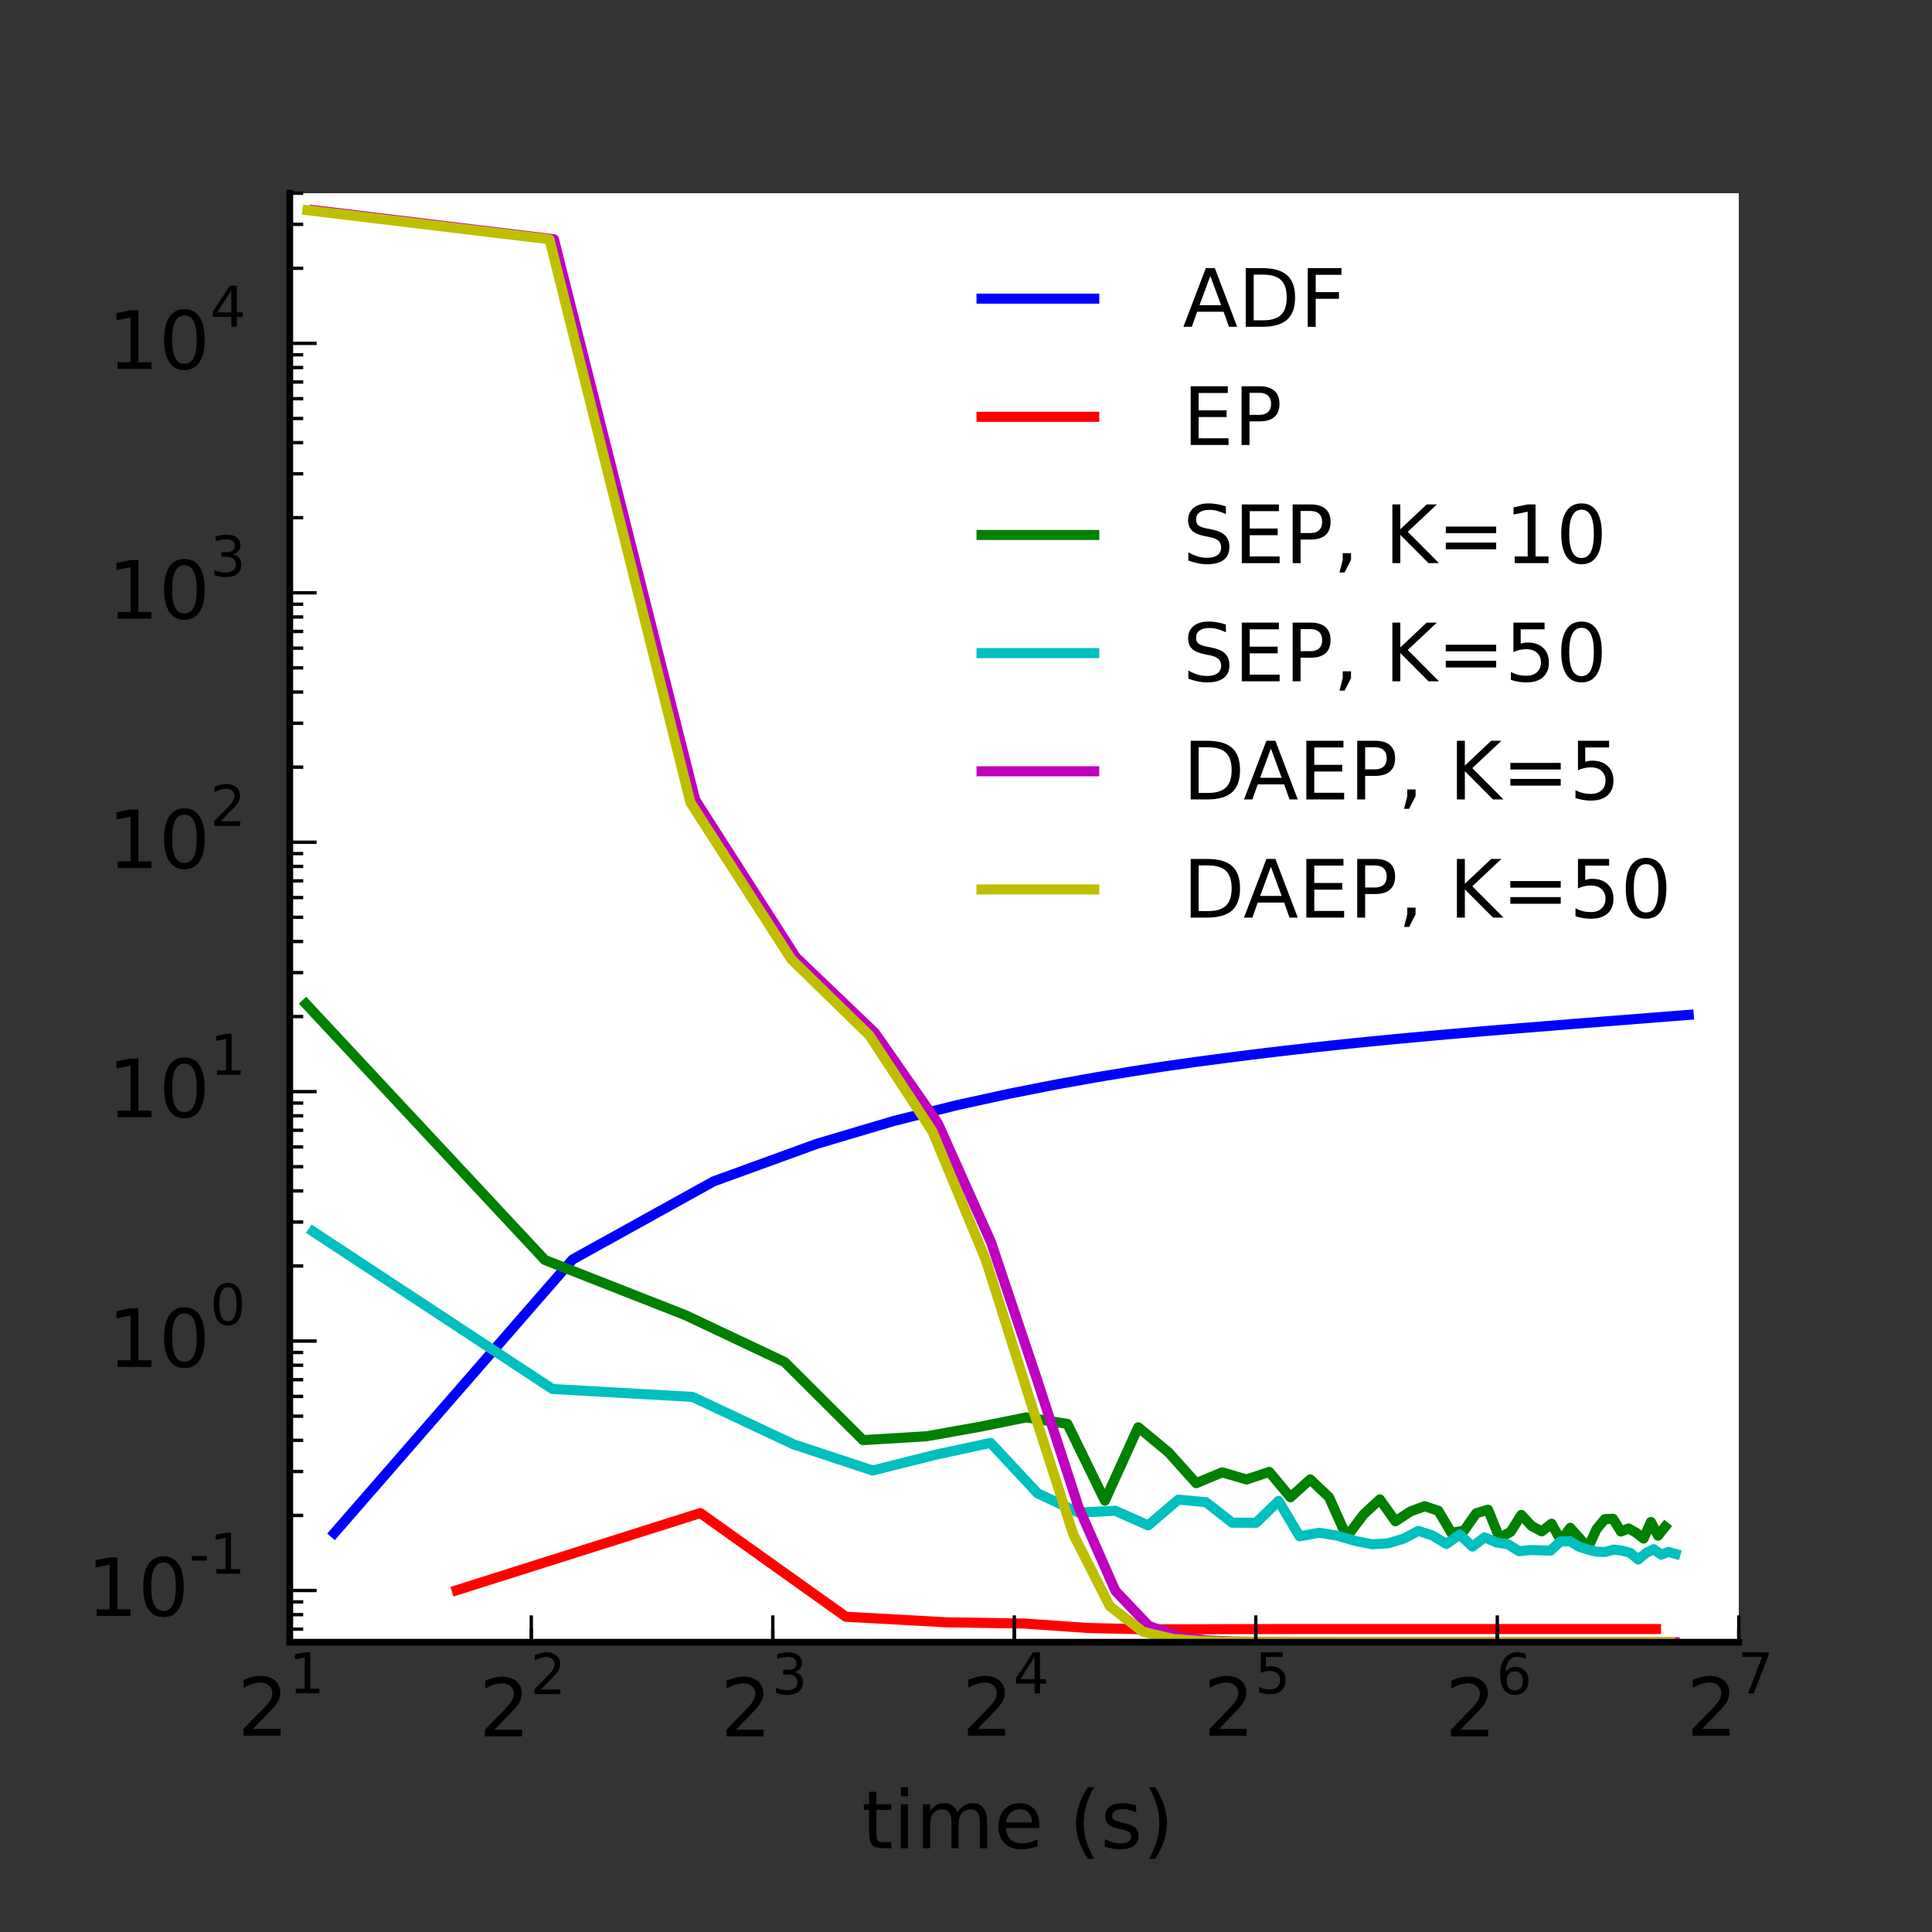 <?xml version="1.0" encoding="utf-8" standalone="no"?>
<!DOCTYPE svg PUBLIC "-//W3C//DTD SVG 1.1//EN"
  "http://www.w3.org/Graphics/SVG/1.1/DTD/svg11.dtd">
<!-- Created with matplotlib (http://matplotlib.org/) -->
<svg height="288pt" version="1.1" viewBox="0 0 288 288" width="288pt" xmlns="http://www.w3.org/2000/svg" xmlns:xlink="http://www.w3.org/1999/xlink">
 <rect x="0" y="0" width="288" height="288" fill="#333333" stroke="none"/>
 <defs>
  <style type="text/css">
*{stroke-linecap:butt;stroke-linejoin:round;}
  </style>
 </defs>
 <g id="figure_1">
  <g id="axes_1">
   <g id="patch_1">
    <path d="
M43.2 244.8
L259.2 244.8
L259.2 28.8
L43.2 28.8
z
" style="fill:#ffffff;"/>
   </g>
   <g id="line2d_1">
    <path clip-path="url(#pa78772dfc1)" d="
M49.834 228.532
L85.35 187.754
L106.354 176.115
L121.705 170.528
L133.188 167.113
L142.607 164.755
L150.528 163.024
L157.393 161.671
L163.425 160.59
L168.818 159.7
L173.696 158.949
L178.188 158.309
L182.387 157.754
L186.206 157.267
L189.771 156.836
L193.085 156.451
L196.189 156.102
L199.109 155.787
L201.887 155.499
L204.527 155.234
L207.047 154.99
L209.447 154.763
L211.738 154.551
L213.928 154.353
L216.022 154.166
L218.033 153.991
L219.972 153.824
L221.858 153.665
L223.682 153.514
L225.447 153.37
L227.127 153.233
L228.77 153.1
L230.355 152.972
L231.901 152.849
L233.388 152.73
L234.838 152.616
L236.24 152.504
L237.618 152.396
L238.949 152.29
L240.243 152.188
L241.509 152.089
L242.749 151.991
L243.955 151.897
L245.13 151.804
L246.291 151.713
L247.426 151.625
L248.531 151.537
L249.611 151.452
L250.678 151.369
L251.738 151.287" style="fill:none;stroke:#0000ff;stroke-linecap:square;stroke-width:1.5;"/>
   </g>
   <g id="line2d_2">
    <path clip-path="url(#pa78772dfc1)" d="
M68.086 237.051
L104.396 225.55
L126.085 241.003
L141.113 241.837
L152.688 242.02
L162.181 242.678
L170.071 242.867
L176.962 242.877
L183.023 242.857
L188.493 242.844
L193.542 242.84
L198.061 242.839
L202.278 242.84
L206.194 242.84
L209.825 242.84
L213.22 242.84
L216.508 242.84
L219.56 242.84
L222.407 242.84
L225.191 242.84
L227.816 242.84
L230.328 242.84
L232.732 242.84
L235.018 242.84
L237.218 242.84
L239.307 242.84
L241.32 242.84
L243.251 242.84
L245.064 242.84
L246.857 242.84" style="fill:none;stroke:#ff0000;stroke-linecap:square;stroke-width:1.5;"/>
   </g>
   <g id="line2d_3">
    <path clip-path="url(#pa78772dfc1)" d="
M45.603 149.647
L81.224 187.826
L102.166 196.045
L116.962 203.037
L128.646 214.678
L138.151 214.098
L146.118 212.679
L152.998 211.283
L159.117 212.259
L164.706 223.703
L169.671 212.757
L174.19 216.494
L178.318 221.097
L182.192 219.477
L185.821 220.544
L189.208 219.414
L192.362 223.197
L195.318 220.531
L198.107 223.179
L200.758 229.086
L203.285 225.738
L205.693 223.509
L208.005 226.776
L210.236 225.32
L212.363 224.529
L214.409 225.204
L216.357 228.493
L218.24 228.176
L220.058 225.578
L221.822 225.047
L223.529 229.251
L225.185 228.351
L226.782 225.826
L228.327 227.483
L229.824 228.274
L231.279 227.134
L232.689 229.637
L234.073 227.749
L235.413 229.258
L236.718 230.716
L237.99 227.949
L239.23 226.457
L240.44 226.395
L241.624 228.305
L242.778 227.844
L243.906 228.489
L245.01 229.355
L246.095 226.878
L247.162 228.92
L248.207 227.6" style="fill:none;stroke:#008000;stroke-linecap:square;stroke-width:1.5;"/>
   </g>
   <g id="line2d_4">
    <path clip-path="url(#pa78772dfc1)" d="
M46.653 183.574
L82.353 207.056
L103.227 208.235
L118.289 215.304
L130.086 219.207
L139.618 216.818
L147.667 215.092
L154.671 222.607
L160.773 225.481
L166.24 225.203
L171.159 227.386
L175.664 223.543
L179.788 223.933
L183.667 226.983
L187.244 227.003
L190.597 223.744
L193.726 229.009
L196.66 228.481
L199.431 228.935
L202.056 229.708
L204.555 230.21
L206.951 230.054
L209.237 229.364
L211.439 228.202
L213.561 228.905
L215.61 230.151
L217.595 228.747
L219.495 230.547
L221.313 229.164
L223.076 229.931
L224.789 230.201
L226.444 231.236
L228.047 231.065
L229.61 231.107
L231.125 231.15
L232.598 229.793
L234.012 229.74
L235.384 230.573
L236.728 230.991
L238.029 231.316
L239.309 231.344
L240.574 230.999
L241.807 231.156
L243.022 231.478
L244.209 232.47
L245.374 231.501
L246.525 230.932
L247.632 231.755
L248.708 231.34
L249.767 231.643" style="fill:none;stroke:#00bfbf;stroke-linecap:square;stroke-width:1.5;"/>
   </g>
   <g id="line2d_5">
    <path clip-path="url(#pa78772dfc1)" d="
M46.847 31.337
L82.574 35.669
L103.637 119.243
L118.637 142.686
L130.408 153.958
L139.769 167.377
L147.729 185.171
L154.613 205.721
L160.8 224.731
L166.266 237.139
L171.234 242.361
L175.73 244.021
L179.851 244.525
L183.652 244.69
L187.2 244.75
L190.556 244.774
L193.707 244.786
L196.695 244.791
L199.508 244.794
L202.152 244.796
L204.679 244.797
L207.061 244.798
L209.35 244.798
L211.55 244.798
L213.657 244.798
L215.695 244.799
L217.659 244.799
L219.539 244.799
L221.363 244.799
L223.12 244.799
L224.865 244.799
L226.517 244.799
L228.108 244.799
L229.647 244.799
L231.137 244.799
L232.587 244.799
L234.017 244.799
L235.404 244.799
L236.75 244.799
L238.056 244.799
L239.34 244.799
L240.591 244.799
L241.811 244.799
L242.998 244.799
L244.158 244.799
L245.303 244.799
L246.422 244.799
L247.516 244.799
L248.586 244.799
L249.636 244.799" style="fill:none;stroke:#bf00bf;stroke-linecap:square;stroke-width:1.5;"/>
   </g>
   <g id="line2d_6">
    <path clip-path="url(#pa78772dfc1)" d="
M45.836 31.337
L81.905 35.669
L102.922 119.632
L117.966 143.005
L129.596 154.337
L138.995 168.65
L146.973 187.873
L153.876 209.735
L159.992 228.71
L165.441 239.438
L170.372 243.238
L174.874 244.319
L179.064 244.631
L182.907 244.732
L186.512 244.769
L189.853 244.784
L192.988 244.791
L195.982 244.795
L198.801 244.797
L201.483 244.798
L204.004 244.799
L206.421 244.799
L208.709 244.799
L210.906 244.8
L213.029 244.8
L215.066 244.8
L217.019 244.8
L218.901 244.8
L220.716 244.8
L222.47 244.8
L224.174 244.8
L225.829 244.8
L227.427 244.8
L228.998 244.8
L230.502 244.8
L231.969 244.8
L233.387 244.8
L234.768 244.8
L236.118 244.8
L237.431 244.8
L238.706 244.8
L239.95 244.8
L241.165 244.8
L242.366 244.8
L243.527 244.8
L244.662 244.8
L245.776 244.8
L246.864 244.8
L247.928 244.8
L248.973 244.8" style="fill:none;stroke:#bfbf00;stroke-linecap:square;stroke-width:1.5;"/>
   </g>
   <g id="patch_2">
    <path d="
M43.2 244.8
L259.2 244.8" style="fill:none;stroke:#000000;stroke-linecap:square;stroke-linejoin:miter;"/>
   </g>
   <g id="patch_3">
    <path d="
M43.2 244.8
L43.2 28.8" style="fill:none;stroke:#000000;stroke-linecap:square;stroke-linejoin:miter;"/>
   </g>
   <g id="matplotlib.axis_1">
    <g id="xtick_1">
     <g id="line2d_7">
      <defs>
       <path d="
M0 0
L0 -4" id="m93b0483c22" style="stroke:#000000;stroke-width:0.5;"/>
      </defs>
      <g>
       <use style="stroke:#000000;stroke-width:0.5;" x="43.2" xlink:href="#m93b0483c22" y="244.8"/>
      </g>
     </g>
     <g id="text_1">
      <!-- $\mathdefault{2^{1}}$ -->
      <defs>
       <path d="
M19.188 8.297
L53.609 8.297
L53.609 0
L7.328 0
L7.328 8.297
Q12.938 14.109 22.625 23.891
Q32.328 33.688 34.812 36.531
Q39.547 41.844 41.422 45.531
Q43.312 49.219 43.312 52.781
Q43.312 58.594 39.234 62.25
Q35.156 65.922 28.609 65.922
Q23.969 65.922 18.812 64.312
Q13.672 62.703 7.812 59.422
L7.812 69.391
Q13.766 71.781 18.938 73
Q24.125 74.219 28.422 74.219
Q39.75 74.219 46.484 68.547
Q53.219 62.891 53.219 53.422
Q53.219 48.922 51.531 44.891
Q49.859 40.875 45.406 35.406
Q44.188 33.984 37.641 27.219
Q31.109 20.453 19.188 8.297" id="BitstreamVeraSans-Roman-32"/>
       <path d="
M12.406 8.297
L28.516 8.297
L28.516 63.922
L10.984 60.406
L10.984 69.391
L28.422 72.906
L38.281 72.906
L38.281 8.297
L54.391 8.297
L54.391 0
L12.406 0
z
" id="BitstreamVeraSans-Roman-31"/>
      </defs>
      <g transform="translate(35.4 258.784)scale(0.12 -0.12)">
       <use transform="translate(0.0 0.466)" xlink:href="#BitstreamVeraSans-Roman-32"/>
       <use transform="translate(63.623 52.966)scale(0.7)" xlink:href="#BitstreamVeraSans-Roman-31"/>
      </g>
     </g>
    </g>
    <g id="xtick_2">
     <g id="line2d_8">
      <g>
       <use style="stroke:#000000;stroke-width:0.5;" x="79.2" xlink:href="#m93b0483c22" y="244.8"/>
      </g>
     </g>
     <g id="text_2">
      <!-- $\mathdefault{2^{2}}$ -->
      <g transform="translate(71.4 258.904)scale(0.12 -0.12)">
       <use transform="translate(0.0 0.547)" xlink:href="#BitstreamVeraSans-Roman-32"/>
       <use transform="translate(63.623 53.047)scale(0.7)" xlink:href="#BitstreamVeraSans-Roman-32"/>
      </g>
     </g>
    </g>
    <g id="xtick_3">
     <g id="line2d_9">
      <g>
       <use style="stroke:#000000;stroke-width:0.5;" x="115.2" xlink:href="#m93b0483c22" y="244.8"/>
      </g>
     </g>
     <g id="text_3">
      <!-- $\mathdefault{2^{3}}$ -->
      <defs>
       <path d="
M40.578 39.312
Q47.656 37.797 51.625 33
Q55.609 28.219 55.609 21.188
Q55.609 10.406 48.188 4.484
Q40.766 -1.422 27.094 -1.422
Q22.516 -1.422 17.656 -0.516
Q12.797 0.391 7.625 2.203
L7.625 11.719
Q11.719 9.328 16.594 8.109
Q21.484 6.891 26.812 6.891
Q36.078 6.891 40.938 10.547
Q45.797 14.203 45.797 21.188
Q45.797 27.641 41.281 31.266
Q36.766 34.906 28.719 34.906
L20.219 34.906
L20.219 43.016
L29.109 43.016
Q36.375 43.016 40.234 45.922
Q44.094 48.828 44.094 54.297
Q44.094 59.906 40.109 62.906
Q36.141 65.922 28.719 65.922
Q24.656 65.922 20.016 65.031
Q15.375 64.156 9.812 62.312
L9.812 71.094
Q15.438 72.656 20.344 73.438
Q25.25 74.219 29.594 74.219
Q40.828 74.219 47.359 69.109
Q53.906 64.016 53.906 55.328
Q53.906 49.266 50.438 45.094
Q46.969 40.922 40.578 39.312" id="BitstreamVeraSans-Roman-33"/>
      </defs>
      <g transform="translate(107.4 258.904)scale(0.12 -0.12)">
       <use transform="translate(0.0 0.547)" xlink:href="#BitstreamVeraSans-Roman-32"/>
       <use transform="translate(63.623 53.047)scale(0.7)" xlink:href="#BitstreamVeraSans-Roman-33"/>
      </g>
     </g>
    </g>
    <g id="xtick_4">
     <g id="line2d_10">
      <g>
       <use style="stroke:#000000;stroke-width:0.5;" x="151.2" xlink:href="#m93b0483c22" y="244.8"/>
      </g>
     </g>
     <g id="text_4">
      <!-- $\mathdefault{2^{4}}$ -->
      <defs>
       <path d="
M37.797 64.312
L12.891 25.391
L37.797 25.391
z

M35.203 72.906
L47.609 72.906
L47.609 25.391
L58.016 25.391
L58.016 17.188
L47.609 17.188
L47.609 0
L37.797 0
L37.797 17.188
L4.891 17.188
L4.891 26.703
z
" id="BitstreamVeraSans-Roman-34"/>
      </defs>
      <g transform="translate(143.4 258.784)scale(0.12 -0.12)">
       <use transform="translate(0.0 0.466)" xlink:href="#BitstreamVeraSans-Roman-32"/>
       <use transform="translate(63.623 52.966)scale(0.7)" xlink:href="#BitstreamVeraSans-Roman-34"/>
      </g>
     </g>
    </g>
    <g id="xtick_5">
     <g id="line2d_11">
      <g>
       <use style="stroke:#000000;stroke-width:0.5;" x="187.2" xlink:href="#m93b0483c22" y="244.8"/>
      </g>
     </g>
     <g id="text_5">
      <!-- $\mathdefault{2^{5}}$ -->
      <defs>
       <path d="
M10.797 72.906
L49.516 72.906
L49.516 64.594
L19.828 64.594
L19.828 46.734
Q21.969 47.469 24.109 47.828
Q26.266 48.188 28.422 48.188
Q40.625 48.188 47.75 41.5
Q54.891 34.812 54.891 23.391
Q54.891 11.625 47.562 5.094
Q40.234 -1.422 26.906 -1.422
Q22.312 -1.422 17.547 -0.641
Q12.797 0.141 7.719 1.703
L7.719 11.625
Q12.109 9.234 16.797 8.062
Q21.484 6.891 26.703 6.891
Q35.156 6.891 40.078 11.328
Q45.016 15.766 45.016 23.391
Q45.016 31 40.078 35.438
Q35.156 39.891 26.703 39.891
Q22.75 39.891 18.812 39.016
Q14.891 38.141 10.797 36.281
z
" id="BitstreamVeraSans-Roman-35"/>
      </defs>
      <g transform="translate(179.4 258.784)scale(0.12 -0.12)">
       <use transform="translate(0.0 0.466)" xlink:href="#BitstreamVeraSans-Roman-32"/>
       <use transform="translate(63.623 52.966)scale(0.7)" xlink:href="#BitstreamVeraSans-Roman-35"/>
      </g>
     </g>
    </g>
    <g id="xtick_6">
     <g id="line2d_12">
      <g>
       <use style="stroke:#000000;stroke-width:0.5;" x="223.2" xlink:href="#m93b0483c22" y="244.8"/>
      </g>
     </g>
     <g id="text_6">
      <!-- $\mathdefault{2^{6}}$ -->
      <defs>
       <path d="
M33.016 40.375
Q26.375 40.375 22.484 35.828
Q18.609 31.297 18.609 23.391
Q18.609 15.531 22.484 10.953
Q26.375 6.391 33.016 6.391
Q39.656 6.391 43.531 10.953
Q47.406 15.531 47.406 23.391
Q47.406 31.297 43.531 35.828
Q39.656 40.375 33.016 40.375
M52.594 71.297
L52.594 62.312
Q48.875 64.062 45.094 64.984
Q41.312 65.922 37.594 65.922
Q27.828 65.922 22.672 59.328
Q17.531 52.734 16.797 39.406
Q19.672 43.656 24.016 45.922
Q28.375 48.188 33.594 48.188
Q44.578 48.188 50.953 41.516
Q57.328 34.859 57.328 23.391
Q57.328 12.156 50.688 5.359
Q44.047 -1.422 33.016 -1.422
Q20.359 -1.422 13.672 8.266
Q6.984 17.969 6.984 36.375
Q6.984 53.656 15.188 63.938
Q23.391 74.219 37.203 74.219
Q40.922 74.219 44.703 73.484
Q48.484 72.75 52.594 71.297" id="BitstreamVeraSans-Roman-36"/>
      </defs>
      <g transform="translate(215.4 258.904)scale(0.12 -0.12)">
       <use transform="translate(0.0 0.547)" xlink:href="#BitstreamVeraSans-Roman-32"/>
       <use transform="translate(63.623 53.047)scale(0.7)" xlink:href="#BitstreamVeraSans-Roman-36"/>
      </g>
     </g>
    </g>
    <g id="xtick_7">
     <g id="line2d_13">
      <g>
       <use style="stroke:#000000;stroke-width:0.5;" x="259.2" xlink:href="#m93b0483c22" y="244.8"/>
      </g>
     </g>
     <g id="text_7">
      <!-- $\mathdefault{2^{7}}$ -->
      <defs>
       <path d="
M8.203 72.906
L55.078 72.906
L55.078 68.703
L28.609 0
L18.312 0
L43.219 64.594
L8.203 64.594
z
" id="BitstreamVeraSans-Roman-37"/>
      </defs>
      <g transform="translate(251.4 258.784)scale(0.12 -0.12)">
       <use transform="translate(0.0 0.466)" xlink:href="#BitstreamVeraSans-Roman-32"/>
       <use transform="translate(63.623 52.966)scale(0.7)" xlink:href="#BitstreamVeraSans-Roman-37"/>
      </g>
     </g>
    </g>
    <g id="xtick_8">
     <g id="line2d_14">
      <defs>
       <path d="
M0 0
L0 -2" id="m177f7580d0" style="stroke:#000000;stroke-width:0.5;"/>
      </defs>
      <g>
       <use style="stroke:#000000;stroke-width:0.5;" x="43.2" xlink:href="#m177f7580d0" y="244.8"/>
      </g>
     </g>
    </g>
    <g id="xtick_9">
     <g id="line2d_15">
      <g>
       <use style="stroke:#000000;stroke-width:0.5;" x="79.2" xlink:href="#m177f7580d0" y="244.8"/>
      </g>
     </g>
    </g>
    <g id="xtick_10">
     <g id="line2d_16">
      <g>
       <use style="stroke:#000000;stroke-width:0.5;" x="115.2" xlink:href="#m177f7580d0" y="244.8"/>
      </g>
     </g>
    </g>
    <g id="xtick_11">
     <g id="line2d_17">
      <g>
       <use style="stroke:#000000;stroke-width:0.5;" x="151.2" xlink:href="#m177f7580d0" y="244.8"/>
      </g>
     </g>
    </g>
    <g id="xtick_12">
     <g id="line2d_18">
      <g>
       <use style="stroke:#000000;stroke-width:0.5;" x="187.2" xlink:href="#m177f7580d0" y="244.8"/>
      </g>
     </g>
    </g>
    <g id="xtick_13">
     <g id="line2d_19">
      <g>
       <use style="stroke:#000000;stroke-width:0.5;" x="223.2" xlink:href="#m177f7580d0" y="244.8"/>
      </g>
     </g>
    </g>
    <g id="xtick_14">
     <g id="line2d_20">
      <g>
       <use style="stroke:#000000;stroke-width:0.5;" x="259.2" xlink:href="#m177f7580d0" y="244.8"/>
      </g>
     </g>
    </g>
    <g id="text_8">
     <!-- time (s) -->
     <defs>
      <path id="BitstreamVeraSans-Roman-20"/>
      <path d="
M8.016 75.875
L15.828 75.875
Q23.141 64.359 26.781 53.312
Q30.422 42.281 30.422 31.391
Q30.422 20.453 26.781 9.375
Q23.141 -1.703 15.828 -13.188
L8.016 -13.188
Q14.5 -2 17.703 9.062
Q20.906 20.125 20.906 31.391
Q20.906 42.672 17.703 53.656
Q14.5 64.656 8.016 75.875" id="BitstreamVeraSans-Roman-29"/>
      <path d="
M52 44.188
Q55.375 50.25 60.062 53.125
Q64.75 56 71.094 56
Q79.641 56 84.281 50.016
Q88.922 44.047 88.922 33.016
L88.922 0
L79.891 0
L79.891 32.719
Q79.891 40.578 77.094 44.375
Q74.312 48.188 68.609 48.188
Q61.625 48.188 57.562 43.547
Q53.516 38.922 53.516 30.906
L53.516 0
L44.484 0
L44.484 32.719
Q44.484 40.625 41.703 44.406
Q38.922 48.188 33.109 48.188
Q26.219 48.188 22.156 43.531
Q18.109 38.875 18.109 30.906
L18.109 0
L9.078 0
L9.078 54.688
L18.109 54.688
L18.109 46.188
Q21.188 51.219 25.484 53.609
Q29.781 56 35.688 56
Q41.656 56 45.828 52.969
Q50 49.953 52 44.188" id="BitstreamVeraSans-Roman-6d"/>
      <path d="
M9.422 54.688
L18.406 54.688
L18.406 0
L9.422 0
z

M9.422 75.984
L18.406 75.984
L18.406 64.594
L9.422 64.594
z
" id="BitstreamVeraSans-Roman-69"/>
      <path d="
M31 75.875
Q24.469 64.656 21.281 53.656
Q18.109 42.672 18.109 31.391
Q18.109 20.125 21.312 9.062
Q24.516 -2 31 -13.188
L23.188 -13.188
Q15.875 -1.703 12.234 9.375
Q8.594 20.453 8.594 31.391
Q8.594 42.281 12.203 53.312
Q15.828 64.359 23.188 75.875
z
" id="BitstreamVeraSans-Roman-28"/>
      <path d="
M56.203 29.594
L56.203 25.203
L14.891 25.203
Q15.484 15.922 20.484 11.062
Q25.484 6.203 34.422 6.203
Q39.594 6.203 44.453 7.469
Q49.312 8.734 54.109 11.281
L54.109 2.781
Q49.266 0.734 44.188 -0.344
Q39.109 -1.422 33.891 -1.422
Q20.797 -1.422 13.156 6.188
Q5.516 13.812 5.516 26.812
Q5.516 40.234 12.766 48.109
Q20.016 56 32.328 56
Q43.359 56 49.781 48.891
Q56.203 41.797 56.203 29.594
M47.219 32.234
Q47.125 39.594 43.094 43.984
Q39.062 48.391 32.422 48.391
Q24.906 48.391 20.391 44.141
Q15.875 39.891 15.188 32.172
z
" id="BitstreamVeraSans-Roman-65"/>
      <path d="
M18.312 70.219
L18.312 54.688
L36.812 54.688
L36.812 47.703
L18.312 47.703
L18.312 18.016
Q18.312 11.328 20.141 9.422
Q21.969 7.516 27.594 7.516
L36.812 7.516
L36.812 0
L27.594 0
Q17.188 0 13.234 3.875
Q9.281 7.766 9.281 18.016
L9.281 47.703
L2.688 47.703
L2.688 54.688
L9.281 54.688
L9.281 70.219
z
" id="BitstreamVeraSans-Roman-74"/>
      <path d="
M44.281 53.078
L44.281 44.578
Q40.484 46.531 36.375 47.5
Q32.281 48.484 27.875 48.484
Q21.188 48.484 17.844 46.438
Q14.5 44.391 14.5 40.281
Q14.5 37.156 16.891 35.375
Q19.281 33.594 26.516 31.984
L29.594 31.297
Q39.156 29.25 43.188 25.516
Q47.219 21.781 47.219 15.094
Q47.219 7.469 41.188 3.016
Q35.156 -1.422 24.609 -1.422
Q20.219 -1.422 15.453 -0.562
Q10.688 0.297 5.422 2
L5.422 11.281
Q10.406 8.688 15.234 7.391
Q20.062 6.109 24.812 6.109
Q31.156 6.109 34.562 8.281
Q37.984 10.453 37.984 14.406
Q37.984 18.062 35.516 20.016
Q33.062 21.969 24.703 23.781
L21.578 24.516
Q13.234 26.266 9.516 29.906
Q5.812 33.547 5.812 39.891
Q5.812 47.609 11.281 51.797
Q16.75 56 26.812 56
Q31.781 56 36.172 55.266
Q40.578 54.547 44.281 53.078" id="BitstreamVeraSans-Roman-73"/>
     </defs>
     <g transform="translate(128.446 275.518)scale(0.12 -0.12)">
      <use xlink:href="#BitstreamVeraSans-Roman-74"/>
      <use x="39.209" xlink:href="#BitstreamVeraSans-Roman-69"/>
      <use x="66.992" xlink:href="#BitstreamVeraSans-Roman-6d"/>
      <use x="164.404" xlink:href="#BitstreamVeraSans-Roman-65"/>
      <use x="225.928" xlink:href="#BitstreamVeraSans-Roman-20"/>
      <use x="257.715" xlink:href="#BitstreamVeraSans-Roman-28"/>
      <use x="296.729" xlink:href="#BitstreamVeraSans-Roman-73"/>
      <use x="348.828" xlink:href="#BitstreamVeraSans-Roman-29"/>
     </g>
    </g>
   </g>
   <g id="matplotlib.axis_2">
    <g id="ytick_1">
     <g id="line2d_21">
      <defs>
       <path d="
M0 0
L4 0" id="m728421d6d4" style="stroke:#000000;stroke-width:0.5;"/>
      </defs>
      <g>
       <use style="stroke:#000000;stroke-width:0.5;" x="43.2" xlink:href="#m728421d6d4" y="237.092"/>
      </g>
     </g>
     <g id="text_9">
      <!-- $\mathdefault{10^{-1}}$ -->
      <defs>
       <path d="
M31.781 66.406
Q24.172 66.406 20.328 58.906
Q16.5 51.422 16.5 36.375
Q16.5 21.391 20.328 13.891
Q24.172 6.391 31.781 6.391
Q39.453 6.391 43.281 13.891
Q47.125 21.391 47.125 36.375
Q47.125 51.422 43.281 58.906
Q39.453 66.406 31.781 66.406
M31.781 74.219
Q44.047 74.219 50.516 64.516
Q56.984 54.828 56.984 36.375
Q56.984 17.969 50.516 8.266
Q44.047 -1.422 31.781 -1.422
Q19.531 -1.422 13.062 8.266
Q6.594 17.969 6.594 36.375
Q6.594 54.828 13.062 64.516
Q19.531 74.219 31.781 74.219" id="BitstreamVeraSans-Roman-30"/>
       <path d="
M4.891 31.391
L31.203 31.391
L31.203 23.391
L4.891 23.391
z
" id="BitstreamVeraSans-Roman-2d"/>
      </defs>
      <g transform="translate(12.92 240.956)scale(0.12 -0.12)">
       <use transform="translate(0.0 0.466)" xlink:href="#BitstreamVeraSans-Roman-31"/>
       <use transform="translate(63.623 0.466)" xlink:href="#BitstreamVeraSans-Roman-30"/>
       <use transform="translate(127.246 52.966)scale(0.7)" xlink:href="#BitstreamVeraSans-Roman-2d"/>
       <use transform="translate(152.505 52.966)scale(0.7)" xlink:href="#BitstreamVeraSans-Roman-31"/>
      </g>
     </g>
    </g>
    <g id="ytick_2">
     <g id="line2d_22">
      <g>
       <use style="stroke:#000000;stroke-width:0.5;" x="43.2" xlink:href="#m728421d6d4" y="199.91"/>
      </g>
     </g>
     <g id="text_10">
      <!-- $\mathdefault{10^{0}}$ -->
      <g transform="translate(16.04 203.835)scale(0.12 -0.12)">
       <use transform="translate(0.0 0.547)" xlink:href="#BitstreamVeraSans-Roman-31"/>
       <use transform="translate(63.623 0.547)" xlink:href="#BitstreamVeraSans-Roman-30"/>
       <use transform="translate(127.246 53.047)scale(0.7)" xlink:href="#BitstreamVeraSans-Roman-30"/>
      </g>
     </g>
    </g>
    <g id="ytick_3">
     <g id="line2d_23">
      <g>
       <use style="stroke:#000000;stroke-width:0.5;" x="43.2" xlink:href="#m728421d6d4" y="162.729"/>
      </g>
     </g>
     <g id="text_11">
      <!-- $\mathdefault{10^{1}}$ -->
      <g transform="translate(16.04 166.594)scale(0.12 -0.12)">
       <use transform="translate(0.0 0.466)" xlink:href="#BitstreamVeraSans-Roman-31"/>
       <use transform="translate(63.623 0.466)" xlink:href="#BitstreamVeraSans-Roman-30"/>
       <use transform="translate(127.246 52.966)scale(0.7)" xlink:href="#BitstreamVeraSans-Roman-31"/>
      </g>
     </g>
    </g>
    <g id="ytick_4">
     <g id="line2d_24">
      <g>
       <use style="stroke:#000000;stroke-width:0.5;" x="43.2" xlink:href="#m728421d6d4" y="125.548"/>
      </g>
     </g>
     <g id="text_12">
      <!-- $\mathdefault{10^{2}}$ -->
      <g transform="translate(16.04 129.472)scale(0.12 -0.12)">
       <use transform="translate(0.0 0.547)" xlink:href="#BitstreamVeraSans-Roman-31"/>
       <use transform="translate(63.623 0.547)" xlink:href="#BitstreamVeraSans-Roman-30"/>
       <use transform="translate(127.246 53.047)scale(0.7)" xlink:href="#BitstreamVeraSans-Roman-32"/>
      </g>
     </g>
    </g>
    <g id="ytick_5">
     <g id="line2d_25">
      <g>
       <use style="stroke:#000000;stroke-width:0.5;" x="43.2" xlink:href="#m728421d6d4" y="88.367"/>
      </g>
     </g>
     <g id="text_13">
      <!-- $\mathdefault{10^{3}}$ -->
      <g transform="translate(16.04 92.291)scale(0.12 -0.12)">
       <use transform="translate(0.0 0.547)" xlink:href="#BitstreamVeraSans-Roman-31"/>
       <use transform="translate(63.623 0.547)" xlink:href="#BitstreamVeraSans-Roman-30"/>
       <use transform="translate(127.246 53.047)scale(0.7)" xlink:href="#BitstreamVeraSans-Roman-33"/>
      </g>
     </g>
    </g>
    <g id="ytick_6">
     <g id="line2d_26">
      <g>
       <use style="stroke:#000000;stroke-width:0.5;" x="43.2" xlink:href="#m728421d6d4" y="51.185"/>
      </g>
     </g>
     <g id="text_14">
      <!-- $\mathdefault{10^{4}}$ -->
      <g transform="translate(16.04 55.05)scale(0.12 -0.12)">
       <use transform="translate(0.0 0.466)" xlink:href="#BitstreamVeraSans-Roman-31"/>
       <use transform="translate(63.623 0.466)" xlink:href="#BitstreamVeraSans-Roman-30"/>
       <use transform="translate(127.246 52.966)scale(0.7)" xlink:href="#BitstreamVeraSans-Roman-34"/>
      </g>
     </g>
    </g>
    <g id="ytick_7">
     <g id="line2d_27">
      <defs>
       <path d="
M0 0
L2 0" id="mf0c55a9a47" style="stroke:#000000;stroke-width:0.5;"/>
      </defs>
      <g>
       <use style="stroke:#000000;stroke-width:0.5;" x="43.2" xlink:href="#mf0c55a9a47" y="242.851"/>
      </g>
     </g>
    </g>
    <g id="ytick_8">
     <g id="line2d_28">
      <g>
       <use style="stroke:#000000;stroke-width:0.5;" x="43.2" xlink:href="#mf0c55a9a47" y="240.695"/>
      </g>
     </g>
    </g>
    <g id="ytick_9">
     <g id="line2d_29">
      <g>
       <use style="stroke:#000000;stroke-width:0.5;" x="43.2" xlink:href="#mf0c55a9a47" y="238.793"/>
      </g>
     </g>
    </g>
    <g id="ytick_10">
     <g id="line2d_30">
      <g>
       <use style="stroke:#000000;stroke-width:0.5;" x="43.2" xlink:href="#mf0c55a9a47" y="225.899"/>
      </g>
     </g>
    </g>
    <g id="ytick_11">
     <g id="line2d_31">
      <g>
       <use style="stroke:#000000;stroke-width:0.5;" x="43.2" xlink:href="#mf0c55a9a47" y="219.352"/>
      </g>
     </g>
    </g>
    <g id="ytick_12">
     <g id="line2d_32">
      <g>
       <use style="stroke:#000000;stroke-width:0.5;" x="43.2" xlink:href="#mf0c55a9a47" y="214.706"/>
      </g>
     </g>
    </g>
    <g id="ytick_13">
     <g id="line2d_33">
      <g>
       <use style="stroke:#000000;stroke-width:0.5;" x="43.2" xlink:href="#mf0c55a9a47" y="211.103"/>
      </g>
     </g>
    </g>
    <g id="ytick_14">
     <g id="line2d_34">
      <g>
       <use style="stroke:#000000;stroke-width:0.5;" x="43.2" xlink:href="#mf0c55a9a47" y="208.159"/>
      </g>
     </g>
    </g>
    <g id="ytick_15">
     <g id="line2d_35">
      <g>
       <use style="stroke:#000000;stroke-width:0.5;" x="43.2" xlink:href="#mf0c55a9a47" y="205.67"/>
      </g>
     </g>
    </g>
    <g id="ytick_16">
     <g id="line2d_36">
      <g>
       <use style="stroke:#000000;stroke-width:0.5;" x="43.2" xlink:href="#mf0c55a9a47" y="203.514"/>
      </g>
     </g>
    </g>
    <g id="ytick_17">
     <g id="line2d_37">
      <g>
       <use style="stroke:#000000;stroke-width:0.5;" x="43.2" xlink:href="#mf0c55a9a47" y="201.612"/>
      </g>
     </g>
    </g>
    <g id="ytick_18">
     <g id="line2d_38">
      <g>
       <use style="stroke:#000000;stroke-width:0.5;" x="43.2" xlink:href="#mf0c55a9a47" y="188.718"/>
      </g>
     </g>
    </g>
    <g id="ytick_19">
     <g id="line2d_39">
      <g>
       <use style="stroke:#000000;stroke-width:0.5;" x="43.2" xlink:href="#mf0c55a9a47" y="182.17"/>
      </g>
     </g>
    </g>
    <g id="ytick_20">
     <g id="line2d_40">
      <g>
       <use style="stroke:#000000;stroke-width:0.5;" x="43.2" xlink:href="#mf0c55a9a47" y="177.525"/>
      </g>
     </g>
    </g>
    <g id="ytick_21">
     <g id="line2d_41">
      <g>
       <use style="stroke:#000000;stroke-width:0.5;" x="43.2" xlink:href="#mf0c55a9a47" y="173.922"/>
      </g>
     </g>
    </g>
    <g id="ytick_22">
     <g id="line2d_42">
      <g>
       <use style="stroke:#000000;stroke-width:0.5;" x="43.2" xlink:href="#mf0c55a9a47" y="170.978"/>
      </g>
     </g>
    </g>
    <g id="ytick_23">
     <g id="line2d_43">
      <g>
       <use style="stroke:#000000;stroke-width:0.5;" x="43.2" xlink:href="#mf0c55a9a47" y="168.489"/>
      </g>
     </g>
    </g>
    <g id="ytick_24">
     <g id="line2d_44">
      <g>
       <use style="stroke:#000000;stroke-width:0.5;" x="43.2" xlink:href="#mf0c55a9a47" y="166.332"/>
      </g>
     </g>
    </g>
    <g id="ytick_25">
     <g id="line2d_45">
      <g>
       <use style="stroke:#000000;stroke-width:0.5;" x="43.2" xlink:href="#mf0c55a9a47" y="164.43"/>
      </g>
     </g>
    </g>
    <g id="ytick_26">
     <g id="line2d_46">
      <g>
       <use style="stroke:#000000;stroke-width:0.5;" x="43.2" xlink:href="#mf0c55a9a47" y="151.536"/>
      </g>
     </g>
    </g>
    <g id="ytick_27">
     <g id="line2d_47">
      <g>
       <use style="stroke:#000000;stroke-width:0.5;" x="43.2" xlink:href="#mf0c55a9a47" y="144.989"/>
      </g>
     </g>
    </g>
    <g id="ytick_28">
     <g id="line2d_48">
      <g>
       <use style="stroke:#000000;stroke-width:0.5;" x="43.2" xlink:href="#mf0c55a9a47" y="140.344"/>
      </g>
     </g>
    </g>
    <g id="ytick_29">
     <g id="line2d_49">
      <g>
       <use style="stroke:#000000;stroke-width:0.5;" x="43.2" xlink:href="#mf0c55a9a47" y="136.741"/>
      </g>
     </g>
    </g>
    <g id="ytick_30">
     <g id="line2d_50">
      <g>
       <use style="stroke:#000000;stroke-width:0.5;" x="43.2" xlink:href="#mf0c55a9a47" y="133.796"/>
      </g>
     </g>
    </g>
    <g id="ytick_31">
     <g id="line2d_51">
      <g>
       <use style="stroke:#000000;stroke-width:0.5;" x="43.2" xlink:href="#mf0c55a9a47" y="131.307"/>
      </g>
     </g>
    </g>
    <g id="ytick_32">
     <g id="line2d_52">
      <g>
       <use style="stroke:#000000;stroke-width:0.5;" x="43.2" xlink:href="#mf0c55a9a47" y="129.151"/>
      </g>
     </g>
    </g>
    <g id="ytick_33">
     <g id="line2d_53">
      <g>
       <use style="stroke:#000000;stroke-width:0.5;" x="43.2" xlink:href="#mf0c55a9a47" y="127.249"/>
      </g>
     </g>
    </g>
    <g id="ytick_34">
     <g id="line2d_54">
      <g>
       <use style="stroke:#000000;stroke-width:0.5;" x="43.2" xlink:href="#mf0c55a9a47" y="114.355"/>
      </g>
     </g>
    </g>
    <g id="ytick_35">
     <g id="line2d_55">
      <g>
       <use style="stroke:#000000;stroke-width:0.5;" x="43.2" xlink:href="#mf0c55a9a47" y="107.808"/>
      </g>
     </g>
    </g>
    <g id="ytick_36">
     <g id="line2d_56">
      <g>
       <use style="stroke:#000000;stroke-width:0.5;" x="43.2" xlink:href="#mf0c55a9a47" y="103.163"/>
      </g>
     </g>
    </g>
    <g id="ytick_37">
     <g id="line2d_57">
      <g>
       <use style="stroke:#000000;stroke-width:0.5;" x="43.2" xlink:href="#mf0c55a9a47" y="99.559"/>
      </g>
     </g>
    </g>
    <g id="ytick_38">
     <g id="line2d_58">
      <g>
       <use style="stroke:#000000;stroke-width:0.5;" x="43.2" xlink:href="#mf0c55a9a47" y="96.615"/>
      </g>
     </g>
    </g>
    <g id="ytick_39">
     <g id="line2d_59">
      <g>
       <use style="stroke:#000000;stroke-width:0.5;" x="43.2" xlink:href="#mf0c55a9a47" y="94.126"/>
      </g>
     </g>
    </g>
    <g id="ytick_40">
     <g id="line2d_60">
      <g>
       <use style="stroke:#000000;stroke-width:0.5;" x="43.2" xlink:href="#mf0c55a9a47" y="91.97"/>
      </g>
     </g>
    </g>
    <g id="ytick_41">
     <g id="line2d_61">
      <g>
       <use style="stroke:#000000;stroke-width:0.5;" x="43.2" xlink:href="#mf0c55a9a47" y="90.068"/>
      </g>
     </g>
    </g>
    <g id="ytick_42">
     <g id="line2d_62">
      <g>
       <use style="stroke:#000000;stroke-width:0.5;" x="43.2" xlink:href="#mf0c55a9a47" y="77.174"/>
      </g>
     </g>
    </g>
    <g id="ytick_43">
     <g id="line2d_63">
      <g>
       <use style="stroke:#000000;stroke-width:0.5;" x="43.2" xlink:href="#mf0c55a9a47" y="70.627"/>
      </g>
     </g>
    </g>
    <g id="ytick_44">
     <g id="line2d_64">
      <g>
       <use style="stroke:#000000;stroke-width:0.5;" x="43.2" xlink:href="#mf0c55a9a47" y="65.981"/>
      </g>
     </g>
    </g>
    <g id="ytick_45">
     <g id="line2d_65">
      <g>
       <use style="stroke:#000000;stroke-width:0.5;" x="43.2" xlink:href="#mf0c55a9a47" y="62.378"/>
      </g>
     </g>
    </g>
    <g id="ytick_46">
     <g id="line2d_66">
      <g>
       <use style="stroke:#000000;stroke-width:0.5;" x="43.2" xlink:href="#mf0c55a9a47" y="59.434"/>
      </g>
     </g>
    </g>
    <g id="ytick_47">
     <g id="line2d_67">
      <g>
       <use style="stroke:#000000;stroke-width:0.5;" x="43.2" xlink:href="#mf0c55a9a47" y="56.945"/>
      </g>
     </g>
    </g>
    <g id="ytick_48">
     <g id="line2d_68">
      <g>
       <use style="stroke:#000000;stroke-width:0.5;" x="43.2" xlink:href="#mf0c55a9a47" y="54.789"/>
      </g>
     </g>
    </g>
    <g id="ytick_49">
     <g id="line2d_69">
      <g>
       <use style="stroke:#000000;stroke-width:0.5;" x="43.2" xlink:href="#mf0c55a9a47" y="52.887"/>
      </g>
     </g>
    </g>
    <g id="ytick_50">
     <g id="line2d_70">
      <g>
       <use style="stroke:#000000;stroke-width:0.5;" x="43.2" xlink:href="#mf0c55a9a47" y="39.993"/>
      </g>
     </g>
    </g>
    <g id="ytick_51">
     <g id="line2d_71">
      <g>
       <use style="stroke:#000000;stroke-width:0.5;" x="43.2" xlink:href="#mf0c55a9a47" y="33.445"/>
      </g>
     </g>
    </g>
    <g id="ytick_52">
     <g id="line2d_72">
      <g>
       <use style="stroke:#000000;stroke-width:0.5;" x="43.2" xlink:href="#mf0c55a9a47" y="28.8"/>
      </g>
     </g>
    </g>
   </g>
   <g id="legend_1">
    <g id="line2d_73">
     <path d="
M146.317 44.518
L163.118 44.518" style="fill:none;stroke:#0000ff;stroke-linecap:square;stroke-width:1.5;"/>
    </g>
    <g id="line2d_74"/>
    <g id="text_15">
     <!-- ADF -->
     <defs>
      <path d="
M9.812 72.906
L51.703 72.906
L51.703 64.594
L19.672 64.594
L19.672 43.109
L48.578 43.109
L48.578 34.812
L19.672 34.812
L19.672 0
L9.812 0
z
" id="BitstreamVeraSans-Roman-46"/>
      <path d="
M19.672 64.797
L19.672 8.109
L31.594 8.109
Q46.688 8.109 53.688 14.938
Q60.688 21.781 60.688 36.531
Q60.688 51.172 53.688 57.984
Q46.688 64.797 31.594 64.797
z

M9.812 72.906
L30.078 72.906
Q51.266 72.906 61.172 64.094
Q71.094 55.281 71.094 36.531
Q71.094 17.672 61.125 8.828
Q51.172 0 30.078 0
L9.812 0
z
" id="BitstreamVeraSans-Roman-44"/>
      <path d="
M34.188 63.188
L20.797 26.906
L47.609 26.906
z

M28.609 72.906
L39.797 72.906
L67.578 0
L57.328 0
L50.688 18.703
L17.828 18.703
L11.188 0
L0.781 0
z
" id="BitstreamVeraSans-Roman-41"/>
     </defs>
     <g transform="translate(176.317 48.718)scale(0.12 -0.12)">
      <use xlink:href="#BitstreamVeraSans-Roman-41"/>
      <use x="68.408" xlink:href="#BitstreamVeraSans-Roman-44"/>
      <use x="145.41" xlink:href="#BitstreamVeraSans-Roman-46"/>
     </g>
    </g>
    <g id="line2d_75">
     <path d="
M146.317 62.132
L163.118 62.132" style="fill:none;stroke:#ff0000;stroke-linecap:square;stroke-width:1.5;"/>
    </g>
    <g id="line2d_76"/>
    <g id="text_16">
     <!-- EP -->
     <defs>
      <path d="
M19.672 64.797
L19.672 37.406
L32.078 37.406
Q38.969 37.406 42.719 40.969
Q46.484 44.531 46.484 51.125
Q46.484 57.672 42.719 61.234
Q38.969 64.797 32.078 64.797
z

M9.812 72.906
L32.078 72.906
Q44.344 72.906 50.609 67.359
Q56.891 61.812 56.891 51.125
Q56.891 40.328 50.609 34.812
Q44.344 29.297 32.078 29.297
L19.672 29.297
L19.672 0
L9.812 0
z
" id="BitstreamVeraSans-Roman-50"/>
      <path d="
M9.812 72.906
L55.906 72.906
L55.906 64.594
L19.672 64.594
L19.672 43.016
L54.391 43.016
L54.391 34.719
L19.672 34.719
L19.672 8.297
L56.781 8.297
L56.781 0
L9.812 0
z
" id="BitstreamVeraSans-Roman-45"/>
     </defs>
     <g transform="translate(176.317 66.332)scale(0.12 -0.12)">
      <use xlink:href="#BitstreamVeraSans-Roman-45"/>
      <use x="63.184" xlink:href="#BitstreamVeraSans-Roman-50"/>
     </g>
    </g>
    <g id="line2d_77">
     <path d="
M146.317 79.746
L163.118 79.746" style="fill:none;stroke:#008000;stroke-linecap:square;stroke-width:1.5;"/>
    </g>
    <g id="line2d_78"/>
    <g id="text_17">
     <!-- SEP, K=10 -->
     <defs>
      <path d="
M11.719 12.406
L22.016 12.406
L22.016 4
L14.016 -11.625
L7.719 -11.625
L11.719 4
z
" id="BitstreamVeraSans-Roman-2c"/>
      <path d="
M53.516 70.516
L53.516 60.891
Q47.906 63.578 42.922 64.891
Q37.938 66.219 33.297 66.219
Q25.25 66.219 20.875 63.094
Q16.5 59.969 16.5 54.203
Q16.5 49.359 19.406 46.891
Q22.312 44.438 30.422 42.922
L36.375 41.703
Q47.406 39.594 52.656 34.297
Q57.906 29 57.906 20.125
Q57.906 9.516 50.797 4.047
Q43.703 -1.422 29.984 -1.422
Q24.812 -1.422 18.969 -0.25
Q13.141 0.922 6.891 3.219
L6.891 13.375
Q12.891 10.016 18.656 8.297
Q24.422 6.594 29.984 6.594
Q38.422 6.594 43.016 9.906
Q47.609 13.234 47.609 19.391
Q47.609 24.75 44.312 27.781
Q41.016 30.812 33.5 32.328
L27.484 33.5
Q16.453 35.688 11.516 40.375
Q6.594 45.062 6.594 53.422
Q6.594 63.094 13.406 68.656
Q20.219 74.219 32.172 74.219
Q37.312 74.219 42.625 73.281
Q47.953 72.359 53.516 70.516" id="BitstreamVeraSans-Roman-53"/>
      <path d="
M9.812 72.906
L19.672 72.906
L19.672 42.094
L52.391 72.906
L65.094 72.906
L28.906 38.922
L67.672 0
L54.688 0
L19.672 35.109
L19.672 0
L9.812 0
z
" id="BitstreamVeraSans-Roman-4b"/>
      <path d="
M10.594 45.406
L73.188 45.406
L73.188 37.203
L10.594 37.203
z

M10.594 25.484
L73.188 25.484
L73.188 17.188
L10.594 17.188
z
" id="BitstreamVeraSans-Roman-3d"/>
     </defs>
     <g transform="translate(176.317 83.946)scale(0.12 -0.12)">
      <use xlink:href="#BitstreamVeraSans-Roman-53"/>
      <use x="63.477" xlink:href="#BitstreamVeraSans-Roman-45"/>
      <use x="126.66" xlink:href="#BitstreamVeraSans-Roman-50"/>
      <use x="186.963" xlink:href="#BitstreamVeraSans-Roman-2c"/>
      <use x="218.75" xlink:href="#BitstreamVeraSans-Roman-20"/>
      <use x="250.537" xlink:href="#BitstreamVeraSans-Roman-4b"/>
      <use x="316.113" xlink:href="#BitstreamVeraSans-Roman-3d"/>
      <use x="399.902" xlink:href="#BitstreamVeraSans-Roman-31"/>
      <use x="463.525" xlink:href="#BitstreamVeraSans-Roman-30"/>
     </g>
    </g>
    <g id="line2d_79">
     <path d="
M146.317 97.359
L163.118 97.359" style="fill:none;stroke:#00bfbf;stroke-linecap:square;stroke-width:1.5;"/>
    </g>
    <g id="line2d_80"/>
    <g id="text_18">
     <!-- SEP, K=50 -->
     <g transform="translate(176.317 101.559)scale(0.12 -0.12)">
      <use xlink:href="#BitstreamVeraSans-Roman-53"/>
      <use x="63.477" xlink:href="#BitstreamVeraSans-Roman-45"/>
      <use x="126.66" xlink:href="#BitstreamVeraSans-Roman-50"/>
      <use x="186.963" xlink:href="#BitstreamVeraSans-Roman-2c"/>
      <use x="218.75" xlink:href="#BitstreamVeraSans-Roman-20"/>
      <use x="250.537" xlink:href="#BitstreamVeraSans-Roman-4b"/>
      <use x="316.113" xlink:href="#BitstreamVeraSans-Roman-3d"/>
      <use x="399.902" xlink:href="#BitstreamVeraSans-Roman-35"/>
      <use x="463.525" xlink:href="#BitstreamVeraSans-Roman-30"/>
     </g>
    </g>
    <g id="line2d_81">
     <path d="
M146.317 114.973
L163.118 114.973" style="fill:none;stroke:#bf00bf;stroke-linecap:square;stroke-width:1.5;"/>
    </g>
    <g id="line2d_82"/>
    <g id="text_19">
     <!-- DAEP, K=5 -->
     <g transform="translate(176.317 119.173)scale(0.12 -0.12)">
      <use xlink:href="#BitstreamVeraSans-Roman-44"/>
      <use x="75.252" xlink:href="#BitstreamVeraSans-Roman-41"/>
      <use x="143.66" xlink:href="#BitstreamVeraSans-Roman-45"/>
      <use x="206.844" xlink:href="#BitstreamVeraSans-Roman-50"/>
      <use x="267.146" xlink:href="#BitstreamVeraSans-Roman-2c"/>
      <use x="298.934" xlink:href="#BitstreamVeraSans-Roman-20"/>
      <use x="330.721" xlink:href="#BitstreamVeraSans-Roman-4b"/>
      <use x="396.297" xlink:href="#BitstreamVeraSans-Roman-3d"/>
      <use x="480.086" xlink:href="#BitstreamVeraSans-Roman-35"/>
     </g>
    </g>
    <g id="line2d_83">
     <path d="
M146.317 132.587
L163.118 132.587" style="fill:none;stroke:#bfbf00;stroke-linecap:square;stroke-width:1.5;"/>
    </g>
    <g id="line2d_84"/>
    <g id="text_20">
     <!-- DAEP, K=50 -->
     <g transform="translate(176.317 136.787)scale(0.12 -0.12)">
      <use xlink:href="#BitstreamVeraSans-Roman-44"/>
      <use x="75.252" xlink:href="#BitstreamVeraSans-Roman-41"/>
      <use x="143.66" xlink:href="#BitstreamVeraSans-Roman-45"/>
      <use x="206.844" xlink:href="#BitstreamVeraSans-Roman-50"/>
      <use x="267.146" xlink:href="#BitstreamVeraSans-Roman-2c"/>
      <use x="298.934" xlink:href="#BitstreamVeraSans-Roman-20"/>
      <use x="330.721" xlink:href="#BitstreamVeraSans-Roman-4b"/>
      <use x="396.297" xlink:href="#BitstreamVeraSans-Roman-3d"/>
      <use x="480.086" xlink:href="#BitstreamVeraSans-Roman-35"/>
      <use x="543.709" xlink:href="#BitstreamVeraSans-Roman-30"/>
     </g>
    </g>
   </g>
  </g>
 </g>
 <defs>
  <clipPath id="pa78772dfc1">
   <rect height="216.0" width="216.0" x="43.2" y="28.8"/>
  </clipPath>
 </defs>
</svg>
